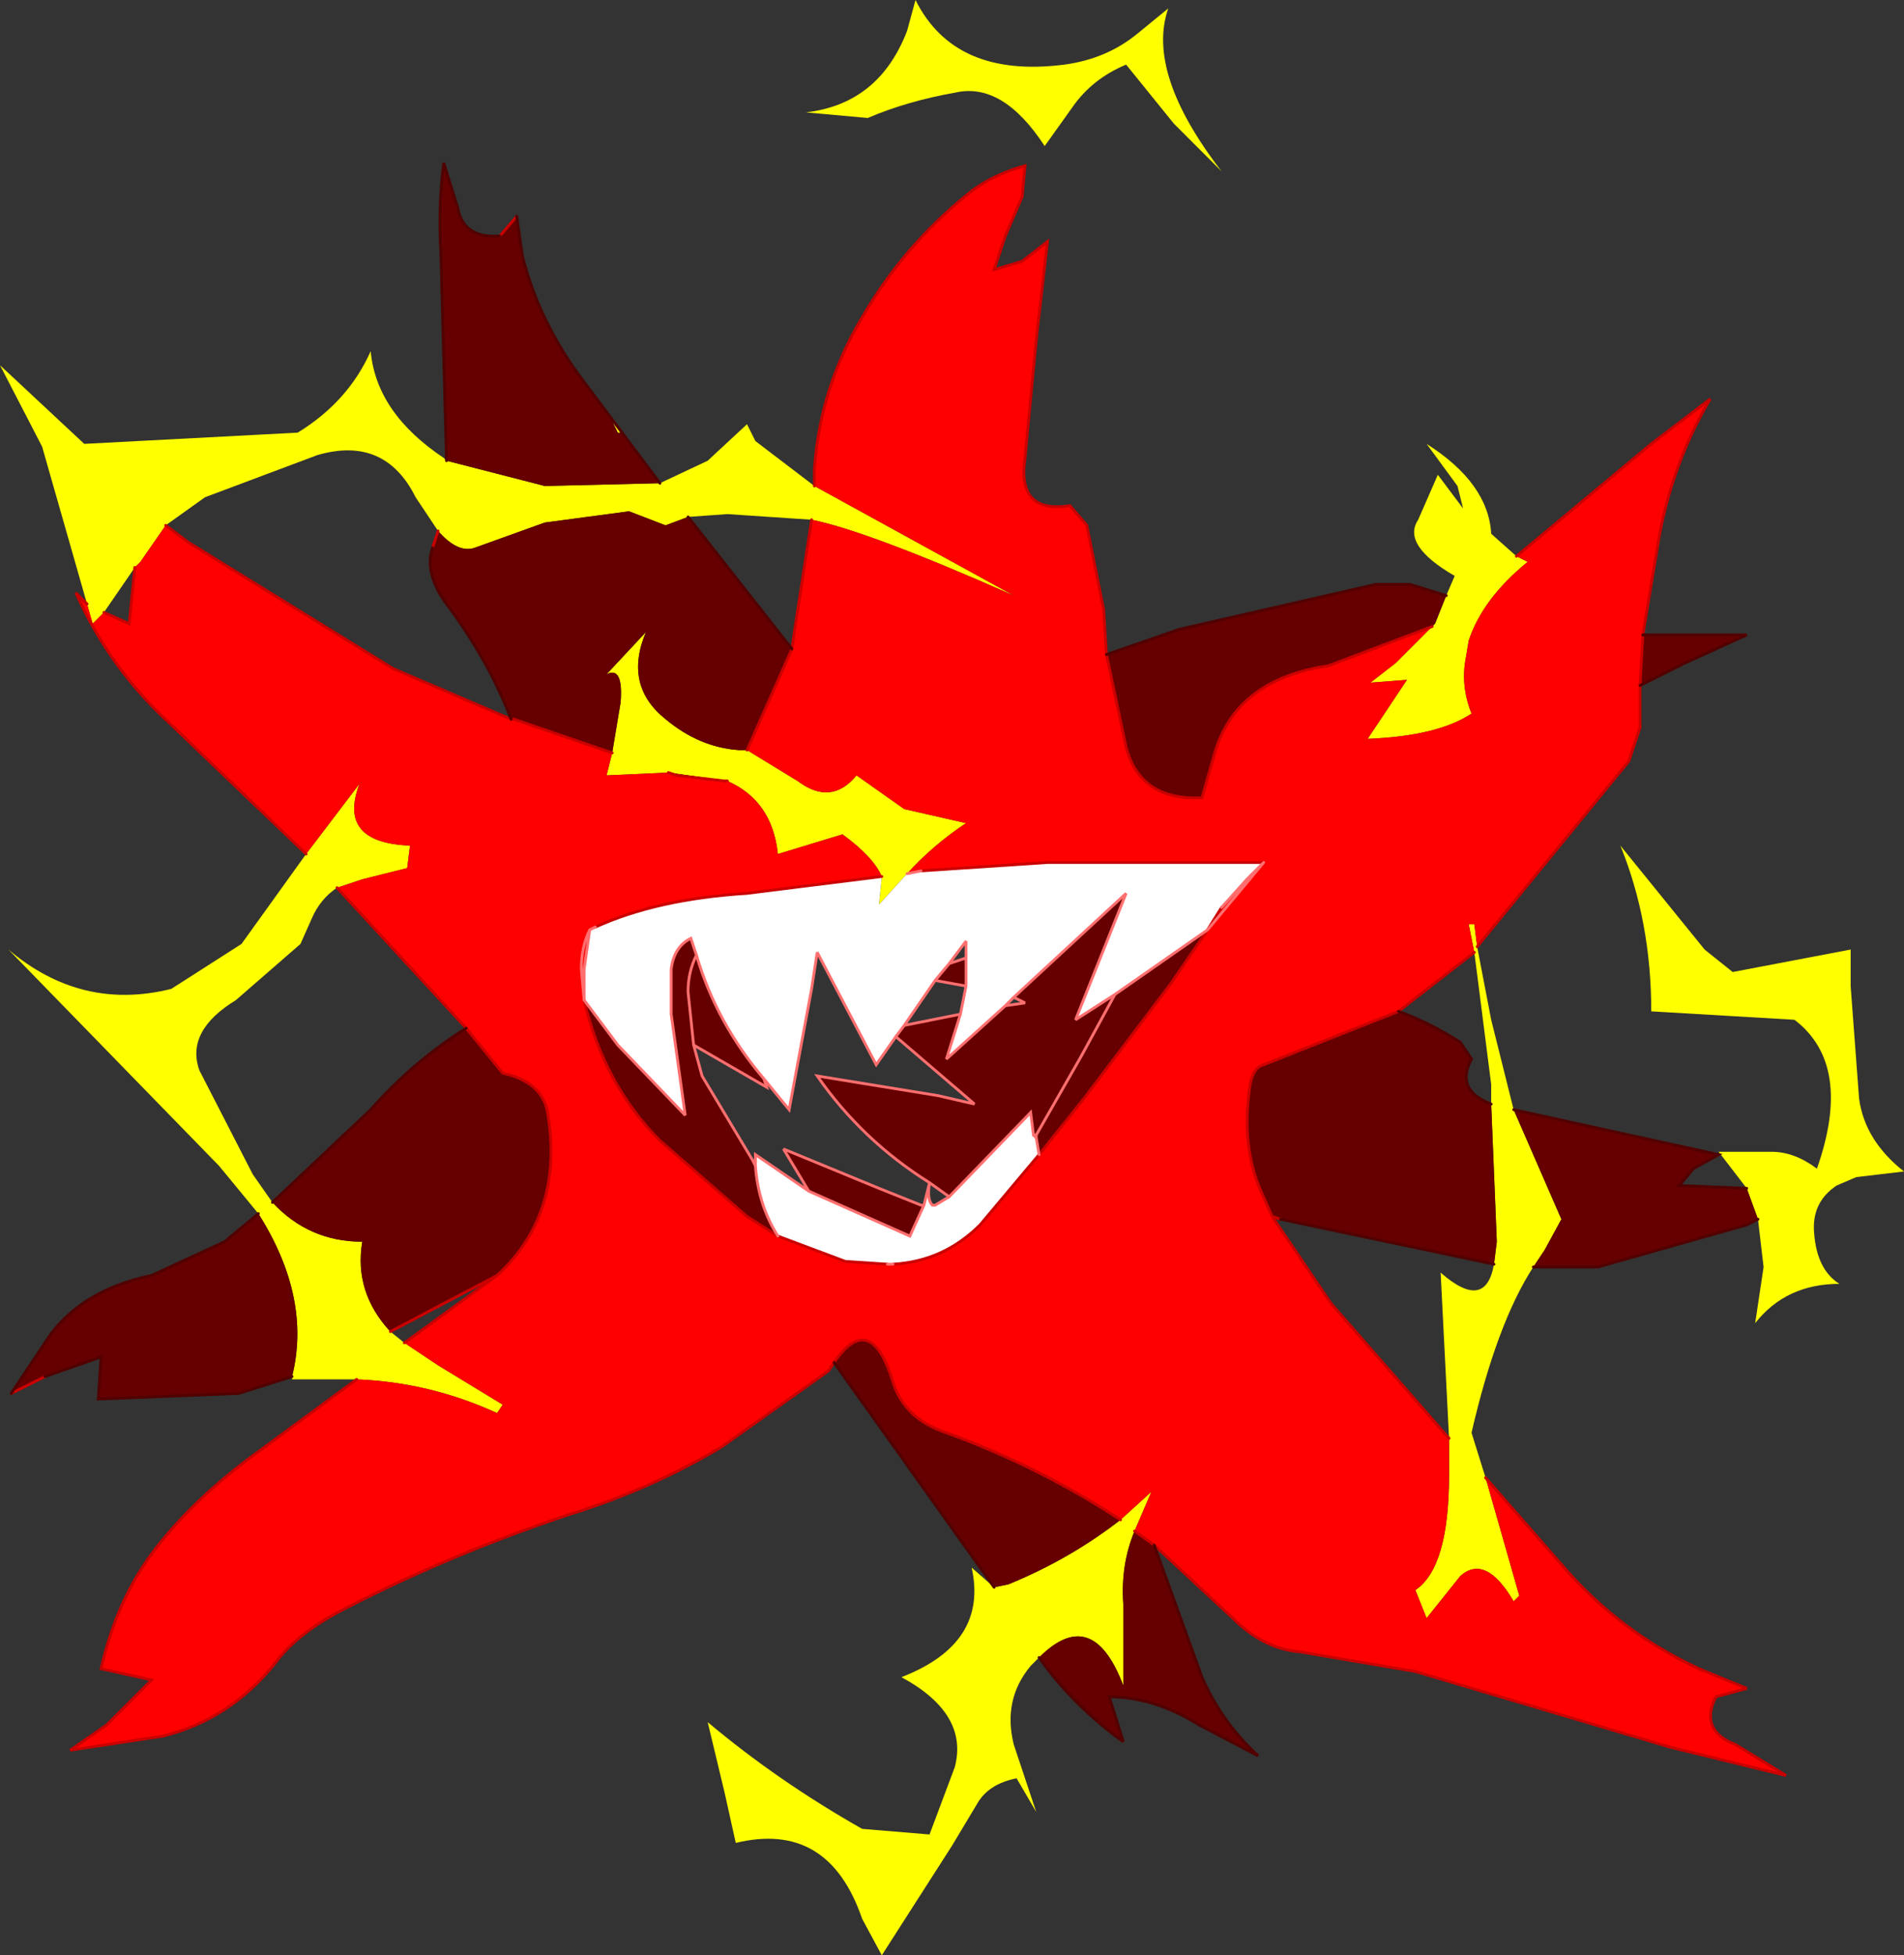 <svg xmlns="http://www.w3.org/2000/svg" viewBox="0 0 33.9 34.8" width="33.9" height="34.8"><rect x="0" y="0" width="33.9" height="34.8" fill="#333333" stroke="none"/><path fill="#ff0" d="M20.9 2.2l-.85-1.05q-.6.25-.95.75l-.5.7q-.75-1.15-1.6-.95-.85.15-1.55.45l-1.1-.1q1.3-.15 1.8-1.45L16.3 0q.7 1.4 2.65 1.15.75-.1 1.3-.55l.55-.45q-.4 1.15.95 2.9l-.85-.85M27 9.9l.2.1q-.8.65-1.05 1.4l-.05.3q-.1.5.1 1-.6.4-1.85.45l.7-1.05-.65.05.45-.35.65-.65.05-.05.2-.5.15-.35q-.95-.55-.65-1l.35-.8.45.6-.1-.4-.55-.75q1.1.7 1.15 1.6l.45.4M14.5 8.65l3.55 1.95q-2.6-1.15-3.6-1.35l-1.5-.1-.7.05-.4.15-.65-.25-1.5.2-1.25.45q-.3.1-.65-.3l-.4-.6q-.55-1.1-1.75-.75l-2 .75-.7.5-.45.65-.1.1-.55.8-.2.2-.1-.35-.8-2.8L0 6.5l1.5 1.4 3.8-.2q.9-.55 1.3-1.45.1 1.1 1.3 1.9l.05.05 1.75.45 2.05-.05.85-.4.7-.65.15.3 1.05.8m-1.2 4.7l.9.55q.6.45 1.05-.1l.85.6 1.1.25q-.6.4-1.05.9l-.5.55.05-.5q-.15-.35-.7-.75l-1.15.35q-.1-.95-.9-1.3l-1.05-.15-1.1.05.1-.4.15-.9q.05-.65-.25-.5l.7-.75q-.4.95.35 1.55.6.5 1.3.55h.15M5.45 15.2l.95-1.25q-.4 1.05.9 1.1l-.05.4-.8.2-.45.15q-.3.2-.45.55l-.2.45-1.15 1q-.9.55-.65 1.25l.95 1.85.35.5q.65.7 1.6.7-.15.9.5 1.6l.25.2.6.4 1.15.7-.1.15q-1.2-.55-2.5-.6H5.2v-.05q.35-1.4-.6-2.9l-.7-.85L.15 16.9q1.3 1.1 2.9.7l1.25-.8 1.15-1.6m14.5 11.85l.55-.5-.3.7q-.25.6-.2 1.3V30q-.55-1.45-1.5-.5l-.15.15q-.5.6-.3 1.4l.4 1.2-.35-.6q-.5.1-.7.45l-.45.75-1.25 1.95-.35-.65q-.6-1.75-2.25-1.35l-.2-.9-.3-1.25q1.25 1.05 2.75 1.9l1.2.1.45-1.2q.25-.95-.95-1.6 1.55-.6 1.25-1.95l.4.35.25-.05q1.1-.45 2-1.15m6.5-.75l.6 2.1-.1.1q-.5-.85-.95-.45l-.6.75-.2-.5q.6-.4.6-2.05v-.65l-.15-2.95q.8.7.95-.15l.05-.4-.1-2.45v-.35l-.3-2.35-.1-.5h.1l.05.4.25 1.3.4 1.6.85 1.95-.3.55-.2.3q-.65 1-1.1 2.95l.25.8m4.65-5.15l-.5-.65h.95q.4 0 .8.3.65-1.85-.4-2.65L29.4 18q0-1.6-.55-2.95l1.5 1.85.5.4 2.1-.4v.65l.15 2q.1.75.8 1.3l-.85.1-.35.15q-.45.3-.4.85.05.65.45.9-.95 0-1.5.7l.15-1-.1-.85-.2-.55M11 7.7l-.1-.2.15.2H11"/><path fill="#f00" d="M25.5 11.15l-.65.65-.45.35.65-.05-.7 1.05q1.25-.05 1.85-.45-.2-.5-.1-1l.05-.3q.25-.75 1.05-1.4l-.2-.1 2.4-2 1.05-.8q-.65 1.1-.9 2.4l-.3 1.8-.05.9v.75l-.2.6-2.7 3.3-.05-.4h-.1l.1.5L24.9 18l-2.4.95q-.2.05-.25.4-.15 1.05.2 1.85l.2.45 1.05 1.55 2.1 2.4v.65q0 1.65-.6 2.05l.2.5.6-.75q.45-.4.95.45l.1-.1-.6-2.1 1.4 1.6q1 1.15 2.4 1.8l.85.35-.55.15q-.3.6.35.85l.9.55-2.05-.5-4.55-1.35-2.05-.35q-.65-.05-1.2-.6l-1.4-1.3-.35-.25.3-.7-.55.5q-1.45-.95-3.1-1.55-.75-.25-.95-.9-.4-1.3-1.05-.35l-.1.15-1.9 1.35q-1.25.75-2.7 1.2-2.1.7-3.95 1.65-.9.45-1.3 1-.8 1-2 1.3l-1.65.25.65-.45.8-.8-.9-.2q.3-1.35 1.1-2.3.7-.85 1.75-1.6l1.7-1.25q1.3.05 2.5.6l.1-.15-1.15-.7-.6-.4 1.65-1.2q1.2-1.1.9-2.9-.1-.55-.8-.7l-.65-.8L6 15.8l.45-.15.8-.2.05-.4Q6 15 6.4 13.95l-.95 1.25-2.4-2.3q-1.1-1-1.7-2.35l.2.2.1.35.2-.2.45.2.1-1 .1-.1.45-.65.4.3L7 11.9l2.1.9h.05l1.75.6-.1.4 1.1-.05.15.05.85.1h.05q.8.35.9 1.3l1.15-.35q.55.4.7.75l-2.4.3q-1.6.1-2.7.6l-.1.05q-.15.3-.15.7l.05.55-.05-.55q0-.4.15-.7l-.1.7v.55q.35 1.5 1.35 2.5l1.55 1.35.55.35 1.2.45.75.05h.1q.9-.05 1.55-.7l1.05-1.25.8-1 1.55-2.05.65-.95 1-1.2-1 1.2.25-.4.45-.5.3-.3h-3.85l-2.25.15-.25.05q.45-.5 1.05-.9l-1.1-.25-.85-.6q-.45.55-1.05.1l-.9-.55.8-1.8.05-.35.3-1.95q1 .2 3.6 1.35L14.5 8.65v-.3q.1-1.45.85-2.7.75-1.3 1.95-2.25.4-.3.95-.45l-.05.55-.3.7-.2.6.5-.15.45-.35-.2 1.75-.2 2.1q-.15 1 .8.85l.3.35.3 1.5.05.8.35 1.65q.25.95 1.35.9l.2-.7q.35-1.4 2.05-1.65l1.85-.7"/><path fill="#600" d="M25.5 11.15l-1.85.7q-1.7.25-2.05 1.65l-.2.7q-1.1.05-1.35-.9l-.35-1.65 1.3-.45 3.5-.8h.6l.65.2-.2.5-.05.05m-11.4.4l-.8 1.8h-.15q-.7-.05-1.3-.55-.75-.6-.35-1.55l-.7.75q.3-.15.25.5l-.15.9-1.75-.6H9.1q-.4-1.05-1.15-2.05-.4-.55-.25-1l.1-.3q.35.4.65.3L9.7 9.3l1.5-.2.65.25.4-.15 1.85 2.35m7.4 5l-.65.95-1.55 2.05-.8 1-.05-.3-.05-.05-.05-.4-1.45 1.5-.35-.25q-1.2-.75-2-1.9l2.15.35.65.15-1.4-1.2.15-.2 1-.2-.25.8 1.05-.95.35-.05-.2-.1 2-1.85-.9 2.25.7-.45 1.65-1.15M13.85 22l-.55-.35-1.55-1.35q-1-1-1.35-2.5l.6.8 1.2 1.25-.25-1.8v-.8q.05-.4.35-.55l.1.3q.35 1.2 1.2 2.2l.05.15-1.3-.75-.1-.95q0-.35.15-.65-.15.3-.15.65l.1.95.15.55.9 1.5.05.1q.05.7.4 1.25m-.9-8.1h-.05l-.85-.1-.15-.05 1.05.15M8.3 18.3l.65.8q.7.15.8.7.3 1.8-.9 2.9l-1.9 1q-.65-.7-.5-1.6-.95 0-1.6-.7l1.75-1.65q.75-.85 1.7-1.45m6.55 5.95q.65-.95 1.05.35.2.65.95.9 1.65.6 3.1 1.55-.9.7-2 1.15l-.25.05-2.85-4m5.35 3l.35.25.85 2.35q.35.8 1 1.4l-1.05-.55q-.8-.5-1.6-.5l.25.8q-.9-.65-1.5-1.5.95-.95 1.5.5v-1.45q-.05-.7.2-1.3m2.45-5.6l-.2-.45q-.35-.8-.2-1.85.05-.35.25-.4l2.4-.95q.55.2 1.1.55l.2.3q-.3.55.35.8l.1 2.45-.05.4-.95-.2-2.85-.6-.15-.05m6.55-9.45l.05-.9h1.85l-1.1.5-.8.4m-2.25 7.55l3.65.8-.45.25-.25.3 1.2.05.2.55-.2.1-2.65.75H27.3l.2-.3.3-.55-.85-1.95M11 7.7h.05l-.15-.2.1.2M9.2 3.85l.1.7q.3 1.2 1.1 2.25l1.35 1.8-2.05.05-1.75-.45-.1-3.7q-.05-.8.05-1.6l.25.8q.1.55.75.5l.3-.35m-4 20.65l-.95.3-2.5.1.05-.75-1 .35-.6.3.7-1.05q.6-.8 1.8-1.05l1.3-.6.6-.5q.95 1.5.6 2.9m11.45-7.05l.25-.3.3-.1v.5l-.55-.1m3.2.25l-.6 1.1-.8 1.4h-.05.05l.8-1.4.6-1.1m-5.45 3.5l-.45-.75 1.7.7.75.3h.05l-.25.55-1.8-.8m4.05-1v.05-.05"/><path fill="#fff" d="M16.15 15.55l.25-.05 2.25-.15h3.85l-.3.3-.45.5-.25.4-1.65 1.15-.7.45.9-2.25-2 1.85-.15.15-1.05.95.25-.8.1-.5v-.8l-.3.4-.25.3-.55.8-.15.2-.35.5-1.05-2-.1.65-.4 2.15-.45-.55q-.85-1-1.2-2.2l-.1-.3q-.3.15-.35.55v.8l.25 1.8L11 18.6l-.6-.8v-.55l.1-.7.1-.05q1.1-.5 2.7-.6l2.4-.3-.05.5.5-.55m2.35 5l-1.05 1.25q-.65.65-1.55.7h-.1l-.75-.05-1.2-.45q-.35-.55-.4-1.25v-.2l.95.65 1.8.8.25-.55.1-.4q-.05.3.05.4h.05l.25-.15 1.45-1.5.05.4.05.05.05.3"/><path fill="none" stroke="#CA0000" stroke-width=".05" stroke-linecap="round" stroke-miterlimit="3" d="M25.5 11.15l-1.85.7q-1.7.25-2.05 1.65l-.2.7q-1.1.05-1.35-.9l-.35-1.65-.05-.8-.3-1.5-.3-.35q-.95.15-.8-.85l.2-2.1.2-1.75-.45.35-.5.15.2-.6.3-.7.05-.55q-.55.15-.95.45-1.2.95-1.95 2.25-.75 1.25-.85 2.7v.3m-.05.6l-.3 1.95-.05.35-.8 1.8m3.1 2.15l2.25-.15h3.85m-1 1.2l-.65.95-1.55 2.05-.8 1-1.05 1.25q-.65.65-1.55.7m-.1 0l-.75-.05-1.2-.45-.55-.35-1.55-1.35q-1-1-1.35-2.5m.2-1.3q1.1-.5 2.7-.6l2.4-.3m-2.75-1.7h-.05l-.85-.1-.15-.05m-1-.35l-1.75-.6H9.1L7 11.9 3.35 9.65l-.4-.3m-.55.75l-.1 1-.45-.2m-.3-.15l-.2-.2q.6 1.35 1.7 2.35l2.4 2.3m.55.6l2.3 2.5.65.8q.7.15.8.7.3 1.8-.9 2.9L7.2 23.9m-.85.65l-1.7 1.25q-1.05.75-1.75 1.6-.8.95-1.1 2.3l.9.2-.8.8-.65.45 1.65-.25q1.2-.3 2-1.3.4-.55 1.3-1 1.85-.95 3.95-1.65 1.45-.45 2.7-1.2l1.9-1.35.1-.15q.65-.95 1.05.35.2.65.95.9 1.65.6 3.1 1.55m.25.2l.35.25 1.4 1.3q.55.55 1.2.6l2.05.35 4.55 1.35 2.05.5-.9-.55q-.65-.25-.35-.85l.55-.15-.85-.35q-1.4-.65-2.4-1.8l-1.4-1.6m-.65-.7l-2.1-2.4-1.05-1.55-.2-.45q-.35-.8-.2-1.85.05-.35.25-.4l2.4-.95 1.35-1.05m.05-.1l2.7-3.3.2-.6v-.75l.05-.9.3-1.8q.25-1.3.9-2.4l-1.05.8-2.4 2m-5.5 6.65l.25-.4m.9 5.5l.15.05M7.8 9.45l-.1.3M8.9 4.2l.3-.35M.8 24.5l-.6.3m6.75-1.1l1.9-1"/><path fill="none" stroke="#510000" stroke-width=".05" stroke-linecap="round" stroke-miterlimit="3" d="M19.7 11.65l1.3-.45 3.5-.8h.6l.65.2m3.5.7h1.85l-1.1.5-.8.4m-2.25 7.55l3.65.8-.45.25-.25.3 1.2.05m.2.55l-.2.1-2.65.75H27.3m-4.5-.85l2.85.6.95.2m-.05-2.85q-.65-.25-.35-.8l-.2-.3q-.55-.35-1.1-.55M9.2 3.85l.1.7q.3 1.2 1.1 2.25l1.35 1.8M7.7 9.75q-.15.45.25 1 .75 1 1.15 2.05m5-1.25L12.25 9.2m-4.3-1l-.1-3.7q-.05-.8.05-1.6l.25.8q.1.55.75.5M4.85 21.4l1.75-1.65q.75-.85 1.7-1.45m-3.1 6.2l-.95.3-2.5.1.05-.75-1 .35m-.6.3l.7-1.05q.6-.8 1.8-1.05l1.3-.6.6-.5m13.1 6.65l-2.85-4m3.65 5.25q.6.85 1.5 1.5l-.25-.8q.8 0 1.6.5l1.05.55q-.65-.6-1-1.4l-.85-2.35"/><path fill="none" stroke="#FF6F6F" stroke-width=".05" stroke-linecap="round" stroke-miterlimit="3" d="M16.15 15.55l.25-.05m6.1-.15l-1 1.2m-5.6 5.95h-.1m-5.4-4.7l-.05-.55q0-.4.15-.7l.1-.05m11.15-.35l.45-.5.3-.3m-6.55 3.1l.15-.2.55-.8.25-.3.3-.4v.8l-.1.5-.25.8 1.05-.95.15-.15 2-1.85-.9 2.25.7-.45 1.65-1.15m-4.3 1l-.55-.1m.25-.3l.3-.1m-1.1 1.2l1-.2m.8-.15l.35-.05-.2-.1m-7.65.05l.6.8 1.2 1.25-.25-1.8v-.8q.05-.4.35-.55l.1.3q.35 1.2 1.2 2.2l.45.55.4-2.15.1-.65 1.05 2 .35-.5 1.4 1.2-.65-.15-2.15-.35q.8 1.15 2 1.9l.35.25 1.45-1.5.05.4h.05l.8-1.4.6-1.1m-9.35-1.15l-.1.7v.55m2-.8q-.15.3-.15.65l.1.95 1.3.75-.05-.15m.8 2l-.45-.75 1.7.7.75.3h.05l.1-.4q-.05.3.05.4h.05l.25-.15m-3.45-.55v-.2l.95.65 1.8.8.25-.55m-4.1-2.85l.15.55.9 1.5.05.1q.05.7.4 1.25m4.65-1.45l-.05-.3-.05-.05m.05.05v-.05"/></svg>